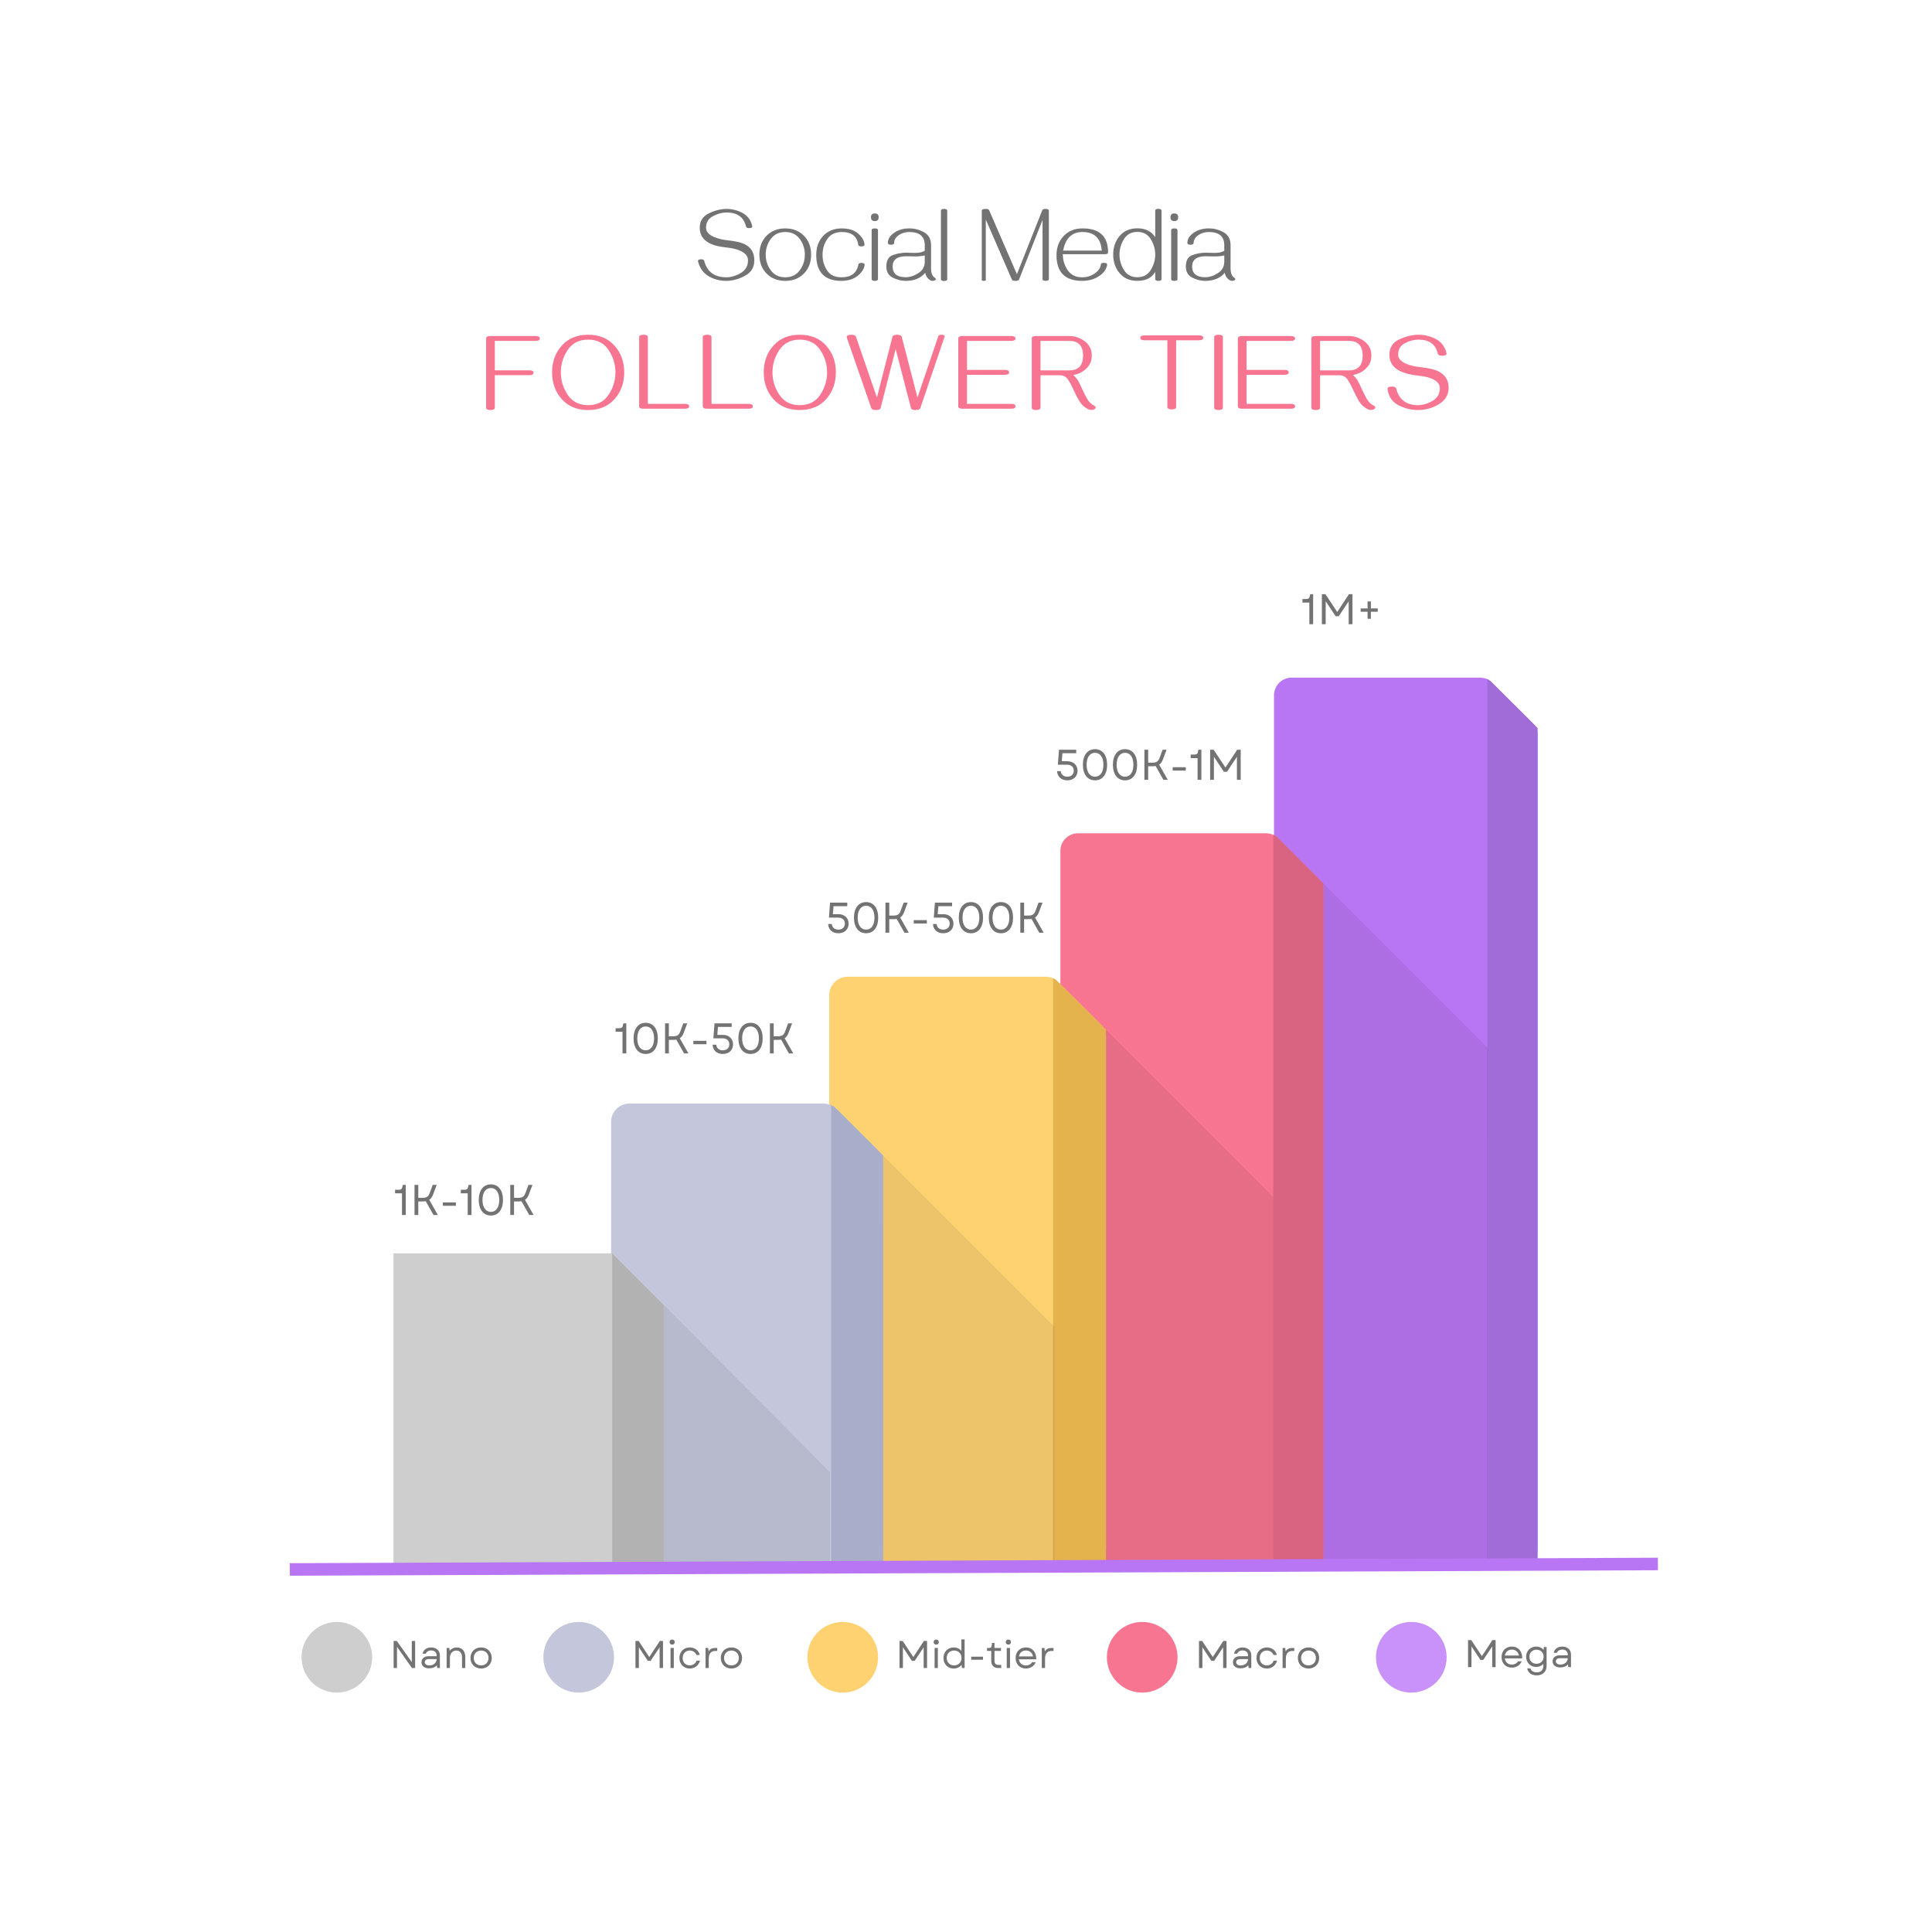 <svg xmlns="http://www.w3.org/2000/svg" xmlns:xlink="http://www.w3.org/1999/xlink" width="1080" zoomAndPan="magnify" viewBox="0 0 810 810" height="1080" preserveAspectRatio="xMidYMid meet" version="1.0"><defs><g/><clipPath id="d93e8febca"><path d="M 534 284.102 L 644.898 284.102 L 644.898 656.852 L 534 656.852 Z M 534 284.102 " clip-rule="nonzero"/></clipPath><clipPath id="4f2ebfab95"><path d="M 623 284.102 L 644.898 284.102 L 644.898 656.852 L 623 656.852 Z M 623 284.102 " clip-rule="nonzero"/></clipPath><clipPath id="9085e8aff3"><path d="M 444.57 349.184 L 555 349.184 L 555 656.684 L 444.57 656.684 Z M 444.57 349.184 " clip-rule="nonzero"/></clipPath><clipPath id="803248ae77"><path d="M 554 370 L 623.82 370 L 623.82 656.684 L 554 656.684 Z M 554 370 " clip-rule="nonzero"/></clipPath><clipPath id="73394e4ebd"><path d="M 533 349.184 L 555 349.184 L 555 656.684 L 533 656.684 Z M 533 349.184 " clip-rule="nonzero"/></clipPath><clipPath id="abf9449d07"><path d="M 347.383 409.484 L 464 409.484 L 464 656.984 L 347.383 656.984 Z M 347.383 409.484 " clip-rule="nonzero"/></clipPath><clipPath id="6d5c549861"><path d="M 463 431 L 534 431 L 534 656.984 L 463 656.984 Z M 463 431 " clip-rule="nonzero"/></clipPath><clipPath id="9c873ee53f"><path d="M 441 410 L 464 410 L 464 656.984 L 441 656.984 Z M 441 410 " clip-rule="nonzero"/></clipPath><clipPath id="2cdc5b0758"><path d="M 256.176 462.676 L 371 462.676 L 371 656.926 L 256.176 656.926 Z M 256.176 462.676 " clip-rule="nonzero"/></clipPath><clipPath id="ad85a86551"><path d="M 368 484 L 442.176 484 L 442.176 656.926 L 368 656.926 Z M 368 484 " clip-rule="nonzero"/></clipPath><clipPath id="14eca86afd"><path d="M 348 463 L 371 463 L 371 656.926 L 348 656.926 Z M 348 463 " clip-rule="nonzero"/></clipPath><clipPath id="98e8c7666b"><path d="M 164.965 525.383 L 279 525.383 L 279 656.633 L 164.965 656.633 Z M 164.965 525.383 " clip-rule="nonzero"/></clipPath><clipPath id="0322c8d951"><path d="M 278 547 L 347.965 547 L 347.965 656.633 L 278 656.633 Z M 278 547 " clip-rule="nonzero"/></clipPath><clipPath id="4c1f70ffda"><path d="M 256 525.383 L 279 525.383 L 279 656.633 L 256 656.633 Z M 256 525.383 " clip-rule="nonzero"/></clipPath><clipPath id="feffffa232"><path d="M 126.418 680.008 L 156.039 680.008 L 156.039 709.633 L 126.418 709.633 Z M 126.418 680.008 " clip-rule="nonzero"/></clipPath><clipPath id="9bfcfc1bd3"><path d="M 141.23 680.008 C 133.047 680.008 126.418 686.641 126.418 694.82 C 126.418 703 133.047 709.633 141.23 709.633 C 149.41 709.633 156.039 703 156.039 694.82 C 156.039 686.641 149.41 680.008 141.23 680.008 " clip-rule="nonzero"/></clipPath><clipPath id="be15d31f64"><path d="M 227.809 680.008 L 257.434 680.008 L 257.434 709.633 L 227.809 709.633 Z M 227.809 680.008 " clip-rule="nonzero"/></clipPath><clipPath id="39196f46eb"><path d="M 242.621 680.008 C 234.441 680.008 227.809 686.641 227.809 694.82 C 227.809 703 234.441 709.633 242.621 709.633 C 250.801 709.633 257.434 703 257.434 694.82 C 257.434 686.641 250.801 680.008 242.621 680.008 " clip-rule="nonzero"/></clipPath><clipPath id="1464020dc4"><path d="M 338.516 680.008 L 368.141 680.008 L 368.141 709.633 L 338.516 709.633 Z M 338.516 680.008 " clip-rule="nonzero"/></clipPath><clipPath id="46586793f0"><path d="M 353.328 680.008 C 345.148 680.008 338.516 686.641 338.516 694.82 C 338.516 703 345.148 709.633 353.328 709.633 C 361.508 709.633 368.141 703 368.141 694.82 C 368.141 686.641 361.508 680.008 353.328 680.008 " clip-rule="nonzero"/></clipPath><clipPath id="f0550bb025"><path d="M 464.07 680.008 L 493.695 680.008 L 493.695 709.633 L 464.07 709.633 Z M 464.07 680.008 " clip-rule="nonzero"/></clipPath><clipPath id="fae8734620"><path d="M 478.883 680.008 C 470.703 680.008 464.07 686.641 464.07 694.82 C 464.07 703 470.703 709.633 478.883 709.633 C 487.062 709.633 493.695 703 493.695 694.82 C 493.695 686.641 487.062 680.008 478.883 680.008 " clip-rule="nonzero"/></clipPath><clipPath id="fca68a3238"><path d="M 576.887 680.008 L 606.508 680.008 L 606.508 709.633 L 576.887 709.633 Z M 576.887 680.008 " clip-rule="nonzero"/></clipPath><clipPath id="ec8d0b4819"><path d="M 591.699 680.008 C 583.516 680.008 576.887 686.641 576.887 694.82 C 576.887 703 583.516 709.633 591.699 709.633 C 599.879 709.633 606.508 703 606.508 694.82 C 606.508 686.641 599.879 680.008 591.699 680.008 " clip-rule="nonzero"/></clipPath></defs><rect x="-81" width="972" fill="#ffffff" y="-81" height="972" fill-opacity="1"/><rect x="-81" width="972" fill="#ffffff" y="-81" height="972" fill-opacity="1"/><rect x="-81" width="972" fill="#ffffff" y="-81" height="972" fill-opacity="1"/><g clip-path="url(#d93e8febca)"><path fill="#b976f4" d="M 644.66 308.312 L 644.66 649.441 C 644.66 649.93 644.613 650.41 644.52 650.887 C 644.426 651.363 644.285 651.828 644.098 652.277 C 643.914 652.727 643.684 653.152 643.414 653.559 C 643.145 653.965 642.84 654.336 642.496 654.68 C 642.152 655.023 641.777 655.332 641.375 655.602 C 640.969 655.871 640.543 656.102 640.094 656.285 C 639.645 656.473 639.184 656.613 638.707 656.707 C 638.23 656.805 637.75 656.852 637.262 656.852 L 541.531 656.852 C 541.043 656.852 540.562 656.805 540.086 656.707 C 539.609 656.613 539.148 656.473 538.699 656.285 C 538.25 656.102 537.824 655.871 537.422 655.602 C 537.016 655.332 536.641 655.023 536.301 654.68 C 535.957 654.336 535.648 653.965 535.379 653.559 C 535.109 653.152 534.883 652.727 534.695 652.277 C 534.508 651.828 534.367 651.363 534.273 650.887 C 534.18 650.41 534.133 649.93 534.133 649.441 L 534.133 291.508 C 534.133 291.023 534.18 290.539 534.273 290.062 C 534.367 289.586 534.508 289.125 534.695 288.676 C 534.883 288.227 535.109 287.797 535.379 287.395 C 535.648 286.988 535.957 286.613 536.301 286.27 C 536.641 285.926 537.016 285.621 537.422 285.348 C 537.824 285.078 538.25 284.852 538.699 284.664 C 539.148 284.48 539.609 284.34 540.086 284.242 C 540.562 284.148 541.043 284.102 541.531 284.102 L 620.48 284.102 C 621.539 284.129 622.562 284.34 623.547 284.734 C 624.34 285.113 625.031 285.625 625.625 286.27 L 642.496 303.074 C 643.188 303.77 643.719 304.574 644.094 305.48 C 644.469 306.387 644.656 307.332 644.66 308.312 Z M 644.66 308.312 " fill-opacity="1" fill-rule="nonzero"/></g><g clip-path="url(#4f2ebfab95)"><path fill="#a16cd8" d="M 644.66 305.242 L 644.66 656.852 L 623.547 656.852 L 623.547 284.734 C 624.34 285.113 625.031 285.625 625.625 286.27 L 642.496 303.074 Z M 644.66 305.242 " fill-opacity="1" fill-rule="nonzero"/></g><g clip-path="url(#9085e8aff3)"><path fill="#f77591" d="M 554.914 373.52 L 554.914 649.125 C 554.914 653.18 551.578 656.52 547.527 656.52 L 451.957 656.52 C 447.902 656.52 444.57 653.18 444.57 649.125 L 444.57 356.742 C 444.57 352.688 447.902 349.348 451.957 349.348 L 530.773 349.348 C 531.852 349.348 532.844 349.621 533.836 349.98 C 534.645 350.34 535.367 350.883 535.996 351.512 L 552.75 368.289 C 554.102 369.641 554.914 371.535 554.914 373.52 Z M 554.914 373.52 " fill-opacity="1" fill-rule="nonzero"/></g><g clip-path="url(#803248ae77)"><path fill="#0c0c0c" d="M 554.914 370.453 L 623.82 439.445 L 623.73 656.52 L 554.914 656.52 Z M 554.914 370.453 " fill-opacity="0.067" fill-rule="nonzero"/></g><g clip-path="url(#73394e4ebd)"><path fill="#d86482" d="M 554.914 370.453 L 554.914 656.52 L 533.836 656.52 L 533.836 349.98 C 534.645 350.34 535.367 350.883 535.996 351.512 Z M 554.914 370.453 " fill-opacity="1" fill-rule="nonzero"/></g><g clip-path="url(#abf9449d07)"><path fill="#fed271" d="M 463.68 434.867 L 463.68 649.215 C 463.68 653.477 460.176 656.984 455.914 656.984 L 355.418 656.984 C 351.156 656.984 347.652 653.477 347.652 649.215 L 347.652 417.25 C 347.652 412.988 351.156 409.484 355.418 409.484 L 438.297 409.484 C 439.434 409.484 440.473 409.766 441.516 410.145 C 442.367 410.523 443.031 411.094 443.695 411.758 L 461.406 429.375 C 462.828 430.793 463.68 432.785 463.68 434.867 Z M 463.68 434.867 " fill-opacity="1" fill-rule="nonzero"/></g><g clip-path="url(#6d5c549861)"><path fill="#0c0c0c" d="M 463.586 431.648 L 533.863 501.93 L 533.863 656.984 L 463.68 656.984 Z M 463.586 431.648 " fill-opacity="0.067" fill-rule="nonzero"/></g><g clip-path="url(#9c873ee53f)"><path fill="#e5b34e" d="M 463.68 431.648 L 463.68 656.984 L 441.516 656.984 L 441.516 410.145 C 442.367 410.523 443.031 411.094 443.695 411.758 Z M 463.68 431.648 " fill-opacity="1" fill-rule="nonzero"/></g><g clip-path="url(#2cdc5b0758)"><path fill="#c4c6db" d="M 370.262 487.598 L 370.262 649.301 C 370.262 653.484 366.816 656.926 362.629 656.926 L 263.848 656.926 C 259.656 656.926 256.211 653.484 256.211 649.301 L 256.211 470.301 C 256.211 466.117 259.656 462.676 263.848 462.676 L 345.312 462.676 C 346.43 462.676 347.453 462.957 348.477 463.328 C 349.312 463.699 350.059 464.258 350.711 464.906 L 368.027 482.203 C 369.422 483.691 370.262 485.551 370.262 487.598 Z M 370.262 487.598 " fill-opacity="1" fill-rule="nonzero"/></g><g clip-path="url(#ad85a86551)"><path fill="#0c0c0c" d="M 370.262 484.434 L 442.137 556.312 L 442.137 656.926 L 368.863 656.926 Z M 370.262 484.434 " fill-opacity="0.067" fill-rule="nonzero"/></g><g clip-path="url(#14eca86afd)"><path fill="#a9adc9" d="M 370.262 484.434 L 370.262 656.926 L 348.477 656.926 L 348.477 463.328 C 349.312 463.699 350.059 464.258 350.711 464.906 Z M 370.262 484.434 " fill-opacity="1" fill-rule="nonzero"/></g><g clip-path="url(#98e8c7666b)"><path fill="#cecece" d="M 278.301 547.105 L 278.301 656.562 L 164.965 656.562 L 164.965 525.457 L 256.652 525.457 Z M 278.301 547.105 " fill-opacity="1" fill-rule="nonzero"/></g><g clip-path="url(#0322c8d951)"><path fill="#0c0c0c" d="M 278.301 547.105 L 347.965 617.242 L 347.965 656.562 L 278.301 656.562 Z M 278.301 547.105 " fill-opacity="0.067" fill-rule="nonzero"/></g><g clip-path="url(#4c1f70ffda)"><path fill="#b2b2b2" d="M 256.652 525.457 L 256.652 656.562 L 278.301 656.562 L 278.301 547.105 Z M 256.652 525.457 " fill-opacity="1" fill-rule="nonzero"/></g><path stroke-linecap="butt" transform="matrix(0.75, -0.003, 0.003, 0.75, 121.484, 655.374)" fill="none" stroke-linejoin="miter" d="M 0.002 3.502 L 764.789 3.502 " stroke="#b976f4" stroke-width="7" stroke-opacity="1" stroke-miterlimit="4"/><g fill="#737373" fill-opacity="1"><g transform="translate(291.542, 117.242)"><g><path d="M 12.969 0.516 C 10.289 0.516 7.844 -0.117 5.625 -1.391 C 3.406 -2.672 1.91 -4.711 1.141 -7.516 C 1.098 -7.691 1.078 -7.789 1.078 -7.812 C 1.078 -8.289 1.504 -8.531 2.359 -8.531 C 3.148 -8.531 3.594 -8.32 3.688 -7.906 C 4.895 -3.289 7.988 -0.984 12.969 -0.984 C 14.988 -0.984 17.008 -1.582 19.031 -2.781 C 21.051 -3.977 22.062 -5.742 22.062 -8.078 C 22.062 -9.734 21.055 -11.039 19.047 -12 C 17.547 -12.719 15.707 -13.191 13.531 -13.422 C 12.238 -13.547 10.91 -13.75 9.547 -14.031 C 8.18 -14.312 6.914 -14.758 5.75 -15.375 C 3.133 -16.758 1.828 -18.883 1.828 -21.75 C 1.828 -24.57 3.113 -26.594 5.688 -27.812 C 8.27 -29.039 10.734 -29.656 13.078 -29.656 C 15.41 -29.656 17.625 -29.098 19.719 -27.984 C 21.82 -26.867 23.18 -25.078 23.797 -22.609 C 23.836 -22.398 23.859 -22.301 23.859 -22.312 C 23.859 -21.844 23.422 -21.609 22.547 -21.609 C 21.785 -21.609 21.348 -21.82 21.234 -22.25 C 20.305 -26.188 17.586 -28.156 13.078 -28.156 C 11.191 -28.156 9.285 -27.641 7.359 -26.609 C 5.43 -25.586 4.469 -23.969 4.469 -21.75 C 4.469 -20.145 5.578 -18.863 7.797 -17.906 C 9.453 -17.176 11.426 -16.695 13.719 -16.469 C 15.039 -16.332 16.414 -16.113 17.844 -15.812 C 19.281 -15.508 20.555 -14.992 21.672 -14.266 C 23.691 -12.93 24.703 -10.867 24.703 -8.078 C 24.703 -5.141 23.375 -2.973 20.719 -1.578 C 18.07 -0.18 15.488 0.516 12.969 0.516 Z M 12.969 0.516 "/></g></g></g><g fill="#737373" fill-opacity="1"><g transform="translate(317.305, 117.242)"><g><path d="M 11.922 -21.484 C 15.098 -21.484 17.695 -20.461 19.719 -18.422 C 21.75 -16.391 22.766 -13.742 22.766 -10.484 C 22.766 -7.211 21.75 -4.562 19.719 -2.531 C 17.695 -0.5 15.098 0.516 11.922 0.516 C 8.742 0.516 6.141 -0.5 4.109 -2.531 C 2.086 -4.562 1.078 -7.211 1.078 -10.484 C 1.078 -13.742 2.086 -16.391 4.109 -18.422 C 6.141 -20.461 8.742 -21.484 11.922 -21.484 Z M 11.922 -19.969 C 9.328 -19.969 7.312 -19.008 5.875 -17.094 C 4.438 -15.176 3.719 -12.973 3.719 -10.484 C 3.719 -8.004 4.438 -5.801 5.875 -3.875 C 7.312 -1.945 9.328 -0.984 11.922 -0.984 C 14.523 -0.984 16.539 -1.945 17.969 -3.875 C 19.406 -5.801 20.125 -8.004 20.125 -10.484 C 20.125 -12.973 19.406 -15.176 17.969 -17.094 C 16.539 -19.008 14.523 -19.969 11.922 -19.969 Z M 11.922 -19.969 "/></g></g></g><g fill="#737373" fill-opacity="1"><g transform="translate(341.136, 117.242)"><g><path d="M 21.344 -6.266 C 21.344 -5.191 20.785 -4.023 19.672 -2.766 C 17.734 -0.578 15.055 0.516 11.641 0.516 C 4.598 0.516 1.078 -3.113 1.078 -10.375 C 1.078 -13.613 2.051 -16.273 4 -18.359 C 5.945 -20.441 8.555 -21.484 11.828 -21.484 C 15.648 -21.484 18.441 -20.191 20.203 -17.609 C 20.941 -16.566 21.312 -15.586 21.312 -14.672 C 21.312 -14.18 20.875 -13.938 20 -13.938 C 19.176 -13.938 18.738 -14.164 18.688 -14.625 C 18.188 -18.188 15.898 -19.969 11.828 -19.969 C 9.109 -19.969 7.078 -19 5.734 -17.062 C 4.391 -15.125 3.719 -12.91 3.719 -10.422 C 3.719 -7.941 4.359 -5.75 5.641 -3.844 C 6.93 -1.938 8.93 -0.984 11.641 -0.984 C 15.723 -0.984 18.086 -2.766 18.734 -6.328 C 18.797 -6.785 19.227 -7.016 20.031 -7.016 C 20.906 -7.016 21.344 -6.766 21.344 -6.266 Z M 21.344 -6.266 "/></g></g></g><g fill="#737373" fill-opacity="1"><g transform="translate(363.55, 117.242)"><g><path d="M 3.219 -24.547 C 2.145 -24.547 1.609 -25.082 1.609 -26.156 C 1.609 -27.227 2.145 -27.766 3.219 -27.766 C 4.289 -27.766 4.828 -27.227 4.828 -26.156 C 4.828 -25.082 4.289 -24.547 3.219 -24.547 Z M 3.219 0.516 C 2.332 0.516 1.891 0.266 1.891 -0.234 L 1.891 -20.719 C 1.891 -21.227 2.332 -21.484 3.219 -21.484 C 4.102 -21.484 4.547 -21.227 4.547 -20.719 L 4.547 -0.234 C 4.547 0.266 4.102 0.516 3.219 0.516 Z M 3.219 0.516 "/></g></g></g><g fill="#737373" fill-opacity="1"><g transform="translate(369.99, 117.242)"><g><path d="M 21.031 0.516 C 20.664 0.516 20.348 0.438 20.078 0.281 C 18.891 -0.414 18.176 -1.469 17.938 -2.875 C 16.02 -0.613 13.285 0.516 9.734 0.516 C 7.91 0.516 6.098 0.062 4.297 -0.844 C 2.504 -1.758 1.609 -3.316 1.609 -5.516 C 1.609 -8.055 2.535 -9.656 4.391 -10.312 C 6.242 -10.977 8.16 -11.312 10.141 -11.312 C 10.641 -11.312 11.176 -11.289 11.75 -11.25 C 12.332 -11.219 12.922 -11.203 13.516 -11.203 C 15.391 -11.203 16.789 -11.504 17.719 -12.109 L 17.719 -14.438 C 17.719 -18.102 15.578 -19.945 11.297 -19.969 C 9.641 -19.969 8.191 -19.555 6.953 -18.734 C 5.578 -17.785 4.883 -16.676 4.875 -15.406 C 4.875 -14.895 4.43 -14.641 3.547 -14.641 C 2.68 -14.641 2.25 -14.895 2.25 -15.406 C 2.27 -17.062 3.164 -18.488 4.938 -19.688 C 6.656 -20.883 8.773 -21.484 11.297 -21.484 C 13.473 -21.484 15.523 -20.938 17.453 -19.844 C 19.391 -18.758 20.359 -16.957 20.359 -14.438 L 20.359 -4.766 C 20.359 -2.734 20.906 -1.395 22 -0.75 C 22.238 -0.602 22.359 -0.43 22.359 -0.234 C 22.359 -0.035 22.223 0.141 21.953 0.297 C 21.66 0.441 21.352 0.516 21.031 0.516 Z M 9.734 -1.016 C 11.492 -1.016 13.266 -1.586 15.047 -2.734 C 16.828 -3.891 17.719 -5.488 17.719 -7.531 L 17.719 -10.141 C 16.488 -9.867 15.156 -9.734 13.719 -9.734 C 13.102 -9.734 12.477 -9.742 11.844 -9.766 C 11.219 -9.797 10.594 -9.812 9.969 -9.812 C 6.156 -9.812 4.25 -8.379 4.25 -5.516 C 4.25 -2.516 6.078 -1.016 9.734 -1.016 Z M 9.734 -1.016 "/></g></g></g><g fill="#737373" fill-opacity="1"><g transform="translate(392.876, 117.242)"><g><path d="M 2.922 0.562 C 2.047 0.562 1.609 0.301 1.609 -0.219 L 1.609 -28.906 C 1.609 -29.406 2.047 -29.656 2.922 -29.656 C 3.805 -29.656 4.25 -29.406 4.25 -28.906 L 4.25 -0.219 C 4.25 0.301 3.805 0.562 2.922 0.562 Z M 2.922 0.562 "/></g></g></g><g fill="#737373" fill-opacity="1"><g transform="translate(398.737, 117.242)"><g/></g></g><g fill="#737373" fill-opacity="1"><g transform="translate(409.472, 117.242)"><g><path d="M 16.281 0.516 C 15.438 0.516 14.926 0.32 14.75 -0.062 L 3.828 -25.188 L 3.828 0.125 C 3.828 0.375 3.547 0.5 2.984 0.5 C 2.422 0.5 2.141 0.375 2.141 0.125 L 2.141 -28.906 C 2.141 -29.406 2.711 -29.656 3.859 -29.656 C 4.617 -29.656 5.078 -29.469 5.234 -29.094 L 16.875 -2.281 L 27.516 -29.125 C 27.648 -29.477 28.117 -29.656 28.922 -29.656 C 29.816 -29.656 30.266 -29.406 30.266 -28.906 L 30.266 -0.219 C 30.266 0.258 29.828 0.5 28.953 0.5 C 28.066 0.5 27.625 0.258 27.625 -0.219 L 27.625 -25.047 L 17.766 -0.047 C 17.617 0.328 17.125 0.516 16.281 0.516 Z M 16.281 0.516 "/></g></g></g><g fill="#737373" fill-opacity="1"><g transform="translate(441.869, 117.242)"><g><path d="M 11.828 0.516 C 4.66 0.516 1.078 -3.082 1.078 -10.281 C 1.078 -13.508 2.078 -16.18 4.078 -18.297 C 6.086 -20.422 8.723 -21.484 11.984 -21.484 C 19.129 -21.484 22.703 -18.129 22.703 -11.422 C 22.703 -10.922 22.266 -10.672 21.391 -10.672 L 3.719 -10.672 C 3.719 -8.223 4.395 -5.992 5.75 -3.984 C 7.102 -1.984 9.129 -0.984 11.828 -0.984 C 13.766 -0.984 15.504 -1.508 17.047 -2.562 C 18.629 -3.633 19.5 -4.891 19.656 -6.328 C 19.707 -6.805 20.145 -7.047 20.969 -7.047 C 21.852 -7.047 22.297 -6.801 22.297 -6.312 C 22.297 -5.852 22.129 -5.281 21.797 -4.594 C 21.266 -3.469 20.363 -2.469 19.094 -1.594 C 17.039 -0.188 14.617 0.516 11.828 0.516 Z M 20.062 -12.172 C 19.656 -17.367 16.961 -19.969 11.984 -19.969 C 7.535 -19.969 4.828 -17.367 3.859 -12.172 Z M 20.062 -12.172 "/></g></g></g><g fill="#737373" fill-opacity="1"><g transform="translate(465.635, 117.242)"><g><path d="M 20.016 0.516 C 19.141 0.516 18.703 0.266 18.703 -0.234 L 18.703 -3.25 C 17.254 -0.75 14.754 0.5 11.203 0.5 C 8.066 0.5 5.594 -0.562 3.781 -2.688 C 1.977 -4.82 1.078 -7.426 1.078 -10.5 C 1.078 -13.594 1.977 -16.203 3.781 -18.328 C 5.594 -20.453 8.066 -21.516 11.203 -21.516 C 14.617 -21.516 17.117 -20.27 18.703 -17.781 L 18.703 -28.922 C 18.703 -29.43 19.141 -29.688 20.016 -29.688 C 20.898 -29.688 21.344 -29.43 21.344 -28.922 L 21.344 -0.234 C 21.344 0.266 20.898 0.516 20.016 0.516 Z M 11.203 -1.016 C 13.711 -1.016 15.586 -2.031 16.828 -4.062 C 18.078 -6.094 18.703 -8.238 18.703 -10.5 C 18.703 -12.781 18.078 -14.938 16.828 -16.969 C 15.586 -19 13.711 -20.016 11.203 -20.016 C 8.703 -20.016 6.828 -19 5.578 -16.969 C 4.336 -14.938 3.719 -12.781 3.719 -10.5 C 3.719 -8.238 4.336 -6.094 5.578 -4.062 C 6.828 -2.031 8.703 -1.016 11.203 -1.016 Z M 11.203 -1.016 "/></g></g></g><g fill="#737373" fill-opacity="1"><g transform="translate(489.122, 117.242)"><g><path d="M 3.219 -24.547 C 2.145 -24.547 1.609 -25.082 1.609 -26.156 C 1.609 -27.227 2.145 -27.766 3.219 -27.766 C 4.289 -27.766 4.828 -27.227 4.828 -26.156 C 4.828 -25.082 4.289 -24.547 3.219 -24.547 Z M 3.219 0.516 C 2.332 0.516 1.891 0.266 1.891 -0.234 L 1.891 -20.719 C 1.891 -21.227 2.332 -21.484 3.219 -21.484 C 4.102 -21.484 4.547 -21.227 4.547 -20.719 L 4.547 -0.234 C 4.547 0.266 4.102 0.516 3.219 0.516 Z M 3.219 0.516 "/></g></g></g><g fill="#737373" fill-opacity="1"><g transform="translate(495.563, 117.242)"><g><path d="M 21.031 0.516 C 20.664 0.516 20.348 0.438 20.078 0.281 C 18.891 -0.414 18.176 -1.469 17.938 -2.875 C 16.02 -0.613 13.285 0.516 9.734 0.516 C 7.91 0.516 6.098 0.062 4.297 -0.844 C 2.504 -1.758 1.609 -3.316 1.609 -5.516 C 1.609 -8.055 2.535 -9.656 4.391 -10.312 C 6.242 -10.977 8.16 -11.312 10.141 -11.312 C 10.641 -11.312 11.176 -11.289 11.75 -11.25 C 12.332 -11.219 12.922 -11.203 13.516 -11.203 C 15.391 -11.203 16.789 -11.504 17.719 -12.109 L 17.719 -14.438 C 17.719 -18.102 15.578 -19.945 11.297 -19.969 C 9.641 -19.969 8.191 -19.555 6.953 -18.734 C 5.578 -17.785 4.883 -16.676 4.875 -15.406 C 4.875 -14.895 4.43 -14.641 3.547 -14.641 C 2.68 -14.641 2.25 -14.895 2.25 -15.406 C 2.27 -17.062 3.164 -18.488 4.938 -19.688 C 6.656 -20.883 8.773 -21.484 11.297 -21.484 C 13.473 -21.484 15.523 -20.938 17.453 -19.844 C 19.391 -18.758 20.359 -16.957 20.359 -14.438 L 20.359 -4.766 C 20.359 -2.734 20.906 -1.395 22 -0.75 C 22.238 -0.602 22.359 -0.43 22.359 -0.234 C 22.359 -0.035 22.223 0.141 21.953 0.297 C 21.66 0.441 21.352 0.516 21.031 0.516 Z M 9.734 -1.016 C 11.492 -1.016 13.266 -1.586 15.047 -2.734 C 16.828 -3.891 17.719 -5.488 17.719 -7.531 L 17.719 -10.141 C 16.488 -9.867 15.156 -9.734 13.719 -9.734 C 13.102 -9.734 12.477 -9.742 11.844 -9.766 C 11.219 -9.797 10.594 -9.812 9.969 -9.812 C 6.156 -9.812 4.25 -8.379 4.25 -5.516 C 4.25 -2.516 6.078 -1.016 9.734 -1.016 Z M 9.734 -1.016 "/></g></g></g><g fill="#f77591" fill-opacity="1"><g transform="translate(201.547, 171.361)"><g><path d="M 5.906 -0.469 C 5.906 0.207 5.289 0.547 4.062 0.547 C 2.852 0.547 2.25 0.207 2.25 -0.469 L 2.25 -29.469 C 2.25 -30.145 2.852 -30.484 4.062 -30.484 L 22.953 -30.484 C 24.172 -30.484 24.781 -30.145 24.781 -29.469 C 24.781 -28.781 24.172 -28.438 22.953 -28.438 L 5.906 -28.438 L 5.906 -16.109 L 20.281 -16.109 C 21.508 -16.109 22.125 -15.77 22.125 -15.094 C 22.125 -14.406 21.508 -14.062 20.281 -14.062 L 5.906 -14.062 Z M 5.906 -0.469 "/></g></g></g><g fill="#f77591" fill-opacity="1"><g transform="translate(230.341, 171.361)"><g><path d="M 16.234 -31.016 C 20.891 -31.016 24.57 -29.492 27.281 -26.453 C 30 -23.422 31.359 -19.688 31.359 -15.25 C 31.359 -10.801 30 -7.055 27.281 -4.016 C 24.57 -0.973 20.891 0.547 16.234 0.547 C 11.578 0.547 7.895 -0.973 5.188 -4.016 C 2.477 -7.055 1.125 -10.801 1.125 -15.25 C 1.125 -19.688 2.477 -23.422 5.188 -26.453 C 7.895 -29.492 11.578 -31.016 16.234 -31.016 Z M 16.234 -28.969 C 12.461 -28.969 9.609 -27.523 7.672 -24.641 C 5.742 -21.766 4.781 -18.633 4.781 -15.25 C 4.781 -11.863 5.742 -8.723 7.672 -5.828 C 9.609 -2.941 12.461 -1.5 16.234 -1.5 C 20.016 -1.5 22.867 -2.941 24.797 -5.828 C 26.723 -8.723 27.688 -11.863 27.688 -15.25 C 27.688 -18.633 26.723 -21.766 24.797 -24.641 C 22.867 -27.523 20.016 -28.969 16.234 -28.969 Z M 16.234 -28.969 "/></g></g></g><g fill="#f77591" fill-opacity="1"><g transform="translate(265.715, 171.361)"><g><path d="M 2.25 -30.016 C 2.25 -30.68 2.863 -31.016 4.094 -31.016 C 5.301 -31.016 5.906 -30.68 5.906 -30.016 L 5.906 -2.047 L 21.391 -2.047 C 22.609 -2.047 23.219 -1.703 23.219 -1.016 C 23.219 -0.336 22.609 0 21.391 0 L 4.094 0 C 2.863 0 2.25 -0.336 2.25 -1.016 Z M 2.25 -30.016 "/></g></g></g><g fill="#f77591" fill-opacity="1"><g transform="translate(292.397, 171.361)"><g><path d="M 2.25 -30.016 C 2.25 -30.68 2.863 -31.016 4.094 -31.016 C 5.301 -31.016 5.906 -30.68 5.906 -30.016 L 5.906 -2.047 L 21.391 -2.047 C 22.609 -2.047 23.219 -1.703 23.219 -1.016 C 23.219 -0.336 22.609 0 21.391 0 L 4.094 0 C 2.863 0 2.25 -0.336 2.25 -1.016 Z M 2.25 -30.016 "/></g></g></g><g fill="#f77591" fill-opacity="1"><g transform="translate(319.08, 171.361)"><g><path d="M 16.234 -31.016 C 20.891 -31.016 24.57 -29.492 27.281 -26.453 C 30 -23.422 31.359 -19.688 31.359 -15.25 C 31.359 -10.801 30 -7.055 27.281 -4.016 C 24.57 -0.973 20.891 0.547 16.234 0.547 C 11.578 0.547 7.895 -0.973 5.188 -4.016 C 2.477 -7.055 1.125 -10.801 1.125 -15.25 C 1.125 -19.688 2.477 -23.422 5.188 -26.453 C 7.895 -29.492 11.578 -31.016 16.234 -31.016 Z M 16.234 -28.969 C 12.461 -28.969 9.609 -27.523 7.672 -24.641 C 5.742 -21.766 4.781 -18.633 4.781 -15.25 C 4.781 -11.863 5.742 -8.723 7.672 -5.828 C 9.609 -2.941 12.461 -1.5 16.234 -1.5 C 20.016 -1.5 22.867 -2.941 24.797 -5.828 C 26.723 -8.723 27.688 -11.863 27.688 -15.25 C 27.688 -18.633 26.723 -21.766 24.797 -24.641 C 22.867 -27.523 20.016 -28.969 16.234 -28.969 Z M 16.234 -28.969 "/></g></g></g><g fill="#f77591" fill-opacity="1"><g transform="translate(354.454, 171.361)"><g><path d="M 31.406 -0.297 C 31.219 0.266 30.52 0.547 29.312 0.547 C 28.227 0.547 27.613 0.266 27.469 -0.297 L 21.062 -25.016 L 14.75 -0.312 C 14.625 0.258 13.961 0.547 12.766 0.547 C 11.648 0.547 11.008 0.281 10.844 -0.25 L 0.625 -29.672 C 0.582 -29.805 0.562 -29.926 0.562 -30.031 C 0.562 -30.688 1.207 -31.016 2.5 -31.016 C 3.57 -31.016 4.207 -30.734 4.406 -30.172 L 13.203 -4.688 L 19.719 -30.203 C 19.852 -30.742 20.516 -31.016 21.703 -31.016 C 22.816 -31.016 23.453 -30.723 23.609 -30.141 L 30.203 -4.688 L 38.969 -30.484 C 39.102 -30.836 39.535 -31.016 40.266 -31.016 C 41.148 -31.016 41.594 -30.82 41.594 -30.438 C 41.594 -30.332 41.57 -30.219 41.531 -30.094 Z M 31.406 -0.297 "/></g></g></g><g fill="#f77591" fill-opacity="1"><g transform="translate(399.508, 171.361)"><g><path d="M 2.25 -29.469 C 2.25 -30.145 2.852 -30.484 4.062 -30.484 L 24.422 -30.484 C 25.629 -30.484 26.234 -30.145 26.234 -29.469 C 26.234 -28.781 25.629 -28.438 24.422 -28.438 L 5.906 -28.438 L 5.906 -16.281 L 21.75 -16.281 C 22.969 -16.281 23.578 -15.938 23.578 -15.25 C 23.578 -14.562 22.969 -14.219 21.75 -14.219 L 5.906 -14.219 L 5.906 -2.047 L 24.422 -2.047 C 25.629 -2.047 26.234 -1.703 26.234 -1.016 C 26.234 -0.336 25.629 0 24.422 0 L 4.062 0 C 2.852 0 2.25 -0.336 2.25 -1.016 Z M 2.25 -29.469 "/></g></g></g><g fill="#f77591" fill-opacity="1"><g transform="translate(430.322, 171.361)"><g><path d="M 4.062 0.547 C 2.852 0.547 2.25 0.195 2.25 -0.5 L 2.25 -29.453 C 2.25 -30.141 2.852 -30.484 4.062 -30.484 L 17.969 -30.484 C 20.332 -30.484 22.5 -29.742 24.469 -28.266 C 26.438 -26.797 27.422 -24.797 27.422 -22.266 C 27.422 -20.078 26.633 -18.25 25.062 -16.781 C 23.488 -15.32 21.676 -14.445 19.625 -14.156 C 20.531 -13.406 21.27 -12.5 21.844 -11.438 C 22.414 -10.375 22.957 -9.258 23.469 -8.094 C 24.082 -6.727 24.754 -5.406 25.484 -4.125 C 26.223 -2.844 27.207 -1.891 28.438 -1.266 C 28.844 -1.047 29.047 -0.789 29.047 -0.5 C 29.047 -0.238 28.891 -0.008 28.578 0.188 C 28.211 0.406 27.758 0.516 27.219 0.516 C 26.727 0.516 26.328 0.43 26.016 0.266 C 24.348 -0.566 23.086 -1.707 22.234 -3.156 C 21.379 -4.602 20.609 -6.086 19.922 -7.609 C 19.203 -9.234 18.422 -10.707 17.578 -12.031 C 16.742 -13.363 15.539 -14.031 13.969 -14.031 L 5.906 -14.031 L 5.906 -0.5 C 5.906 0.195 5.289 0.547 4.062 0.547 Z M 17.969 -16.078 C 21.832 -16.078 23.766 -18.141 23.766 -22.266 C 23.766 -26.379 21.832 -28.438 17.969 -28.438 L 5.906 -28.438 L 5.906 -16.078 Z M 17.969 -16.078 "/></g></g></g><g fill="#f77591" fill-opacity="1"><g transform="translate(463.383, 171.361)"><g/></g></g><g fill="#f77591" fill-opacity="1"><g transform="translate(477.511, 171.361)"><g><path d="M 15.594 -0.734 C 15.594 -0.066 14.984 0.266 13.766 0.266 C 12.535 0.266 11.922 -0.066 11.922 -0.734 L 11.922 -28.703 L 2.375 -28.703 C 1.164 -28.703 0.562 -29.047 0.562 -29.734 C 0.562 -30.41 1.164 -30.75 2.375 -30.75 L 25.141 -30.75 C 26.348 -30.75 26.953 -30.41 26.953 -29.734 C 26.953 -29.047 26.348 -28.703 25.141 -28.703 L 15.594 -28.703 Z M 15.594 -0.734 "/></g></g></g><g fill="#f77591" fill-opacity="1"><g transform="translate(507.922, 171.361)"><g><path d="M 4.781 -0.469 C 4.781 0.207 4.176 0.547 2.969 0.547 C 1.738 0.547 1.125 0.207 1.125 -0.469 L 1.125 -30.016 C 1.125 -30.68 1.738 -31.016 2.969 -31.016 C 4.176 -31.016 4.781 -30.68 4.781 -30.016 Z M 4.781 -0.469 "/></g></g></g><g fill="#f77591" fill-opacity="1"><g transform="translate(516.727, 171.361)"><g><path d="M 2.25 -29.469 C 2.25 -30.145 2.852 -30.484 4.062 -30.484 L 24.422 -30.484 C 25.629 -30.484 26.234 -30.145 26.234 -29.469 C 26.234 -28.781 25.629 -28.438 24.422 -28.438 L 5.906 -28.438 L 5.906 -16.281 L 21.75 -16.281 C 22.969 -16.281 23.578 -15.938 23.578 -15.25 C 23.578 -14.562 22.969 -14.219 21.75 -14.219 L 5.906 -14.219 L 5.906 -2.047 L 24.422 -2.047 C 25.629 -2.047 26.234 -1.703 26.234 -1.016 C 26.234 -0.336 25.629 0 24.422 0 L 4.062 0 C 2.852 0 2.25 -0.336 2.25 -1.016 Z M 2.25 -29.469 "/></g></g></g><g fill="#f77591" fill-opacity="1"><g transform="translate(547.542, 171.361)"><g><path d="M 4.062 0.547 C 2.852 0.547 2.25 0.195 2.25 -0.5 L 2.25 -29.453 C 2.25 -30.141 2.852 -30.484 4.062 -30.484 L 17.969 -30.484 C 20.332 -30.484 22.5 -29.742 24.469 -28.266 C 26.438 -26.797 27.422 -24.797 27.422 -22.266 C 27.422 -20.078 26.633 -18.25 25.062 -16.781 C 23.488 -15.32 21.676 -14.445 19.625 -14.156 C 20.531 -13.406 21.27 -12.5 21.844 -11.438 C 22.414 -10.375 22.957 -9.258 23.469 -8.094 C 24.082 -6.727 24.754 -5.406 25.484 -4.125 C 26.223 -2.844 27.207 -1.891 28.438 -1.266 C 28.844 -1.047 29.047 -0.789 29.047 -0.5 C 29.047 -0.238 28.891 -0.008 28.578 0.188 C 28.211 0.406 27.758 0.516 27.219 0.516 C 26.727 0.516 26.328 0.43 26.016 0.266 C 24.348 -0.566 23.086 -1.707 22.234 -3.156 C 21.379 -4.602 20.609 -6.086 19.922 -7.609 C 19.203 -9.234 18.422 -10.707 17.578 -12.031 C 16.742 -13.363 15.539 -14.031 13.969 -14.031 L 5.906 -14.031 L 5.906 -0.5 C 5.906 0.195 5.289 0.547 4.062 0.547 Z M 17.969 -16.078 C 21.832 -16.078 23.766 -18.141 23.766 -22.266 C 23.766 -26.379 21.832 -28.438 17.969 -28.438 L 5.906 -28.438 L 5.906 -16.078 Z M 17.969 -16.078 "/></g></g></g><g fill="#f77591" fill-opacity="1"><g transform="translate(580.602, 171.361)"><g><path d="M 26.734 -8.766 C 26.734 -5.867 25.395 -3.594 22.719 -1.938 C 20.039 -0.281 17.094 0.547 13.875 0.547 C 11.164 0.547 8.508 -0.094 5.906 -1.375 C 3.312 -2.656 1.75 -4.766 1.219 -7.703 C 1.156 -8.035 1.125 -8.238 1.125 -8.312 C 1.125 -8.969 1.754 -9.297 3.016 -9.297 C 4.023 -9.297 4.609 -9.004 4.766 -8.422 C 5.973 -3.766 9.062 -1.457 14.031 -1.5 C 16.039 -1.531 18.047 -2.141 20.047 -3.328 C 22.055 -4.523 23.062 -6.27 23.062 -8.562 C 23.062 -10.207 22.066 -11.492 20.078 -12.422 C 18.609 -13.109 16.758 -13.57 14.531 -13.812 C 13.188 -13.945 11.77 -14.164 10.281 -14.469 C 8.789 -14.781 7.422 -15.258 6.172 -15.906 C 3.328 -17.375 1.906 -19.625 1.906 -22.656 C 1.906 -25.688 3.312 -27.836 6.125 -29.109 C 8.945 -30.379 11.609 -31.016 14.109 -31.016 C 16.609 -31.016 18.988 -30.438 21.25 -29.281 C 23.52 -28.133 25.016 -26.281 25.734 -23.719 C 25.828 -23.406 25.875 -23.211 25.875 -23.141 C 25.875 -22.523 25.238 -22.219 23.969 -22.219 C 22.945 -22.219 22.363 -22.516 22.219 -23.109 C 21.312 -27.016 18.613 -28.969 14.125 -28.969 C 12.238 -28.969 10.344 -28.477 8.438 -27.5 C 6.531 -26.52 5.578 -24.914 5.578 -22.688 C 5.578 -21.113 6.676 -19.844 8.875 -18.875 C 9.895 -18.438 10.961 -18.102 12.078 -17.875 C 13.203 -17.656 14.141 -17.508 14.891 -17.438 C 16.367 -17.281 17.875 -17.035 19.406 -16.703 C 20.938 -16.379 22.285 -15.844 23.453 -15.094 C 25.641 -13.656 26.734 -11.547 26.734 -8.766 Z M 26.734 -8.766 "/></g></g></g><g clip-path="url(#feffffa232)"><g clip-path="url(#9bfcfc1bd3)"><path fill="#cecece" d="M 126.418 680.008 L 156.039 680.008 L 156.039 709.633 L 126.418 709.633 Z M 126.418 680.008 " fill-opacity="1" fill-rule="nonzero"/></g></g><g fill="#737373" fill-opacity="1"><g transform="translate(163.372, 699.327)"><g><path d="M 1.656 0 L 3.066 0 L 3.066 -8.891 L 9.344 0 L 10.672 0 L 10.672 -11.355 L 9.277 -11.355 L 9.277 -2.465 L 3 -11.355 L 1.656 -11.355 Z M 1.656 0 "/></g></g></g><g fill="#737373" fill-opacity="1"><g transform="translate(175.698, 699.327)"><g><path d="M 4.266 0.129 C 5.629 0.129 6.699 -0.309 7.461 -1.168 L 7.609 0 L 8.727 0 L 8.727 -5.352 C 8.727 -7.301 7.25 -8.629 5.043 -8.629 C 3.211 -8.629 1.832 -7.641 1.461 -6.02 L 2.84 -6.02 C 3.113 -6.844 3.973 -7.363 5.062 -7.363 C 6.488 -7.363 7.363 -6.57 7.363 -5.254 L 7.363 -4.949 L 3.926 -4.949 C 2.172 -4.949 1.023 -3.957 1.023 -2.434 C 1.023 -0.844 2.238 0.129 4.266 0.129 Z M 2.383 -2.449 C 2.383 -3.242 3.035 -3.746 3.973 -3.746 L 7.379 -3.746 C 7.332 -2.191 6.066 -1.086 4.316 -1.086 C 3.129 -1.086 2.383 -1.621 2.383 -2.449 Z M 2.383 -2.449 "/></g></g></g><g fill="#737373" fill-opacity="1"><g transform="translate(185.754, 699.327)"><g><path d="M 1.508 0 L 2.871 0 L 2.871 -4.25 C 2.871 -6.098 3.992 -7.332 5.562 -7.332 C 7.039 -7.332 7.949 -6.262 7.949 -4.559 L 7.949 0 L 9.312 0 L 9.312 -4.688 C 9.312 -7.09 7.98 -8.629 5.742 -8.629 C 4.605 -8.629 3.504 -8.191 2.773 -7.188 L 2.629 -8.418 L 1.508 -8.418 Z M 1.508 0 "/></g></g></g><g fill="#737373" fill-opacity="1"><g transform="translate(196.41, 699.327)"><g><path d="M 5.305 0.211 C 7.914 0.211 9.766 -1.637 9.766 -4.219 C 9.766 -6.797 7.914 -8.629 5.305 -8.629 C 2.691 -8.629 0.844 -6.797 0.844 -4.219 C 0.844 -1.637 2.691 0.211 5.305 0.211 Z M 2.207 -4.219 C 2.207 -6.051 3.488 -7.332 5.305 -7.332 C 7.121 -7.332 8.402 -6.051 8.402 -4.219 C 8.402 -2.367 7.121 -1.102 5.305 -1.102 C 3.488 -1.102 2.207 -2.367 2.207 -4.219 Z M 2.207 -4.219 "/></g></g></g><g fill="#737373" fill-opacity="1"><g transform="translate(164.966, 509.385)"><g><path d="M 3.562 0 L 5.148 0 L 5.148 -12.602 L 3.906 -12.602 L 3.707 -11.684 C 3.512 -10.816 3.148 -10.566 2.051 -10.566 L 0.664 -10.566 L 0.664 -9.09 L 3.562 -9.09 Z M 3.562 0 "/></g></g></g><g fill="#737373" fill-opacity="1"><g transform="translate(171.95, 509.385)"><g><path d="M 1.836 0 L 3.422 0 L 3.422 -5.672 L 5.219 -5.672 C 5.707 -5.672 6.137 -5.707 6.535 -5.777 L 9.793 0 L 11.629 0 L 8.012 -6.355 C 8.73 -6.82 9.234 -7.543 9.594 -8.496 L 11.141 -12.602 L 9.469 -12.602 L 8.172 -9.125 C 7.668 -7.758 6.93 -7.184 5.219 -7.184 L 3.422 -7.184 L 3.422 -12.602 L 1.836 -12.602 Z M 1.836 0 "/></g></g></g><g fill="#737373" fill-opacity="1"><g transform="translate(184.262, 509.385)"><g><path d="M 1.387 -3.852 L 6.875 -3.852 L 6.875 -5.273 L 1.387 -5.273 Z M 1.387 -3.852 "/></g></g></g><g fill="#737373" fill-opacity="1"><g transform="translate(192.524, 509.385)"><g><path d="M 3.562 0 L 5.148 0 L 5.148 -12.602 L 3.906 -12.602 L 3.707 -11.684 C 3.512 -10.816 3.148 -10.566 2.051 -10.566 L 0.664 -10.566 L 0.664 -9.09 L 3.562 -9.09 Z M 3.562 0 "/></g></g></g><g fill="#737373" fill-opacity="1"><g transform="translate(199.508, 509.385)"><g><path d="M 6.301 0.234 C 9.449 0.234 11.375 -2.27 11.375 -6.301 C 11.375 -10.332 9.449 -12.836 6.301 -12.836 C 3.168 -12.836 1.207 -10.332 1.207 -6.301 C 1.207 -2.27 3.168 0.234 6.301 0.234 Z M 2.773 -6.301 C 2.773 -9.395 4.121 -11.305 6.301 -11.305 C 8.477 -11.305 9.809 -9.395 9.809 -6.301 C 9.809 -3.203 8.477 -1.297 6.301 -1.297 C 4.121 -1.297 2.773 -3.203 2.773 -6.301 Z M 2.773 -6.301 "/></g></g></g><g fill="#737373" fill-opacity="1"><g transform="translate(212.09, 509.385)"><g><path d="M 1.836 0 L 3.422 0 L 3.422 -5.672 L 5.219 -5.672 C 5.707 -5.672 6.137 -5.707 6.535 -5.777 L 9.793 0 L 11.629 0 L 8.012 -6.355 C 8.73 -6.82 9.234 -7.543 9.594 -8.496 L 11.141 -12.602 L 9.469 -12.602 L 8.172 -9.125 C 7.668 -7.758 6.93 -7.184 5.219 -7.184 L 3.422 -7.184 L 3.422 -12.602 L 1.836 -12.602 Z M 1.836 0 "/></g></g></g><g fill="#737373" fill-opacity="1"><g transform="translate(257.432, 441.648)"><g><path d="M 3.562 0 L 5.148 0 L 5.148 -12.602 L 3.906 -12.602 L 3.707 -11.684 C 3.512 -10.816 3.148 -10.566 2.051 -10.566 L 0.664 -10.566 L 0.664 -9.09 L 3.562 -9.09 Z M 3.562 0 "/></g></g></g><g fill="#737373" fill-opacity="1"><g transform="translate(264.416, 441.648)"><g><path d="M 6.301 0.234 C 9.449 0.234 11.375 -2.27 11.375 -6.301 C 11.375 -10.332 9.449 -12.836 6.301 -12.836 C 3.168 -12.836 1.207 -10.332 1.207 -6.301 C 1.207 -2.27 3.168 0.234 6.301 0.234 Z M 2.773 -6.301 C 2.773 -9.395 4.121 -11.305 6.301 -11.305 C 8.477 -11.305 9.809 -9.395 9.809 -6.301 C 9.809 -3.203 8.477 -1.297 6.301 -1.297 C 4.121 -1.297 2.773 -3.203 2.773 -6.301 Z M 2.773 -6.301 "/></g></g></g><g fill="#737373" fill-opacity="1"><g transform="translate(276.998, 441.648)"><g><path d="M 1.836 0 L 3.422 0 L 3.422 -5.672 L 5.219 -5.672 C 5.707 -5.672 6.137 -5.707 6.535 -5.777 L 9.793 0 L 11.629 0 L 8.012 -6.355 C 8.73 -6.82 9.234 -7.543 9.594 -8.496 L 11.141 -12.602 L 9.469 -12.602 L 8.172 -9.125 C 7.668 -7.758 6.93 -7.184 5.219 -7.184 L 3.422 -7.184 L 3.422 -12.602 L 1.836 -12.602 Z M 1.836 0 "/></g></g></g><g fill="#737373" fill-opacity="1"><g transform="translate(289.31, 441.648)"><g><path d="M 1.387 -3.852 L 6.875 -3.852 L 6.875 -5.273 L 1.387 -5.273 Z M 1.387 -3.852 "/></g></g></g><g fill="#737373" fill-opacity="1"><g transform="translate(297.572, 441.648)"><g><path d="M 5.453 0.234 C 8.047 0.234 9.773 -1.387 9.773 -3.781 C 9.773 -6.156 8.047 -7.777 5.473 -7.777 L 3.168 -7.777 L 3.438 -11.125 L 9.199 -11.125 L 9.199 -12.602 L 1.996 -12.602 L 1.512 -6.316 L 5.473 -6.316 C 7.109 -6.316 8.191 -5.348 8.191 -3.816 C 8.191 -2.305 7.129 -1.297 5.473 -1.297 C 3.906 -1.297 2.824 -2.195 2.734 -3.637 L 1.188 -3.637 C 1.297 -1.277 2.969 0.234 5.453 0.234 Z M 5.453 0.234 "/></g></g></g><g fill="#737373" fill-opacity="1"><g transform="translate(308.372, 441.648)"><g><path d="M 6.301 0.234 C 9.449 0.234 11.375 -2.27 11.375 -6.301 C 11.375 -10.332 9.449 -12.836 6.301 -12.836 C 3.168 -12.836 1.207 -10.332 1.207 -6.301 C 1.207 -2.27 3.168 0.234 6.301 0.234 Z M 2.773 -6.301 C 2.773 -9.395 4.121 -11.305 6.301 -11.305 C 8.477 -11.305 9.809 -9.395 9.809 -6.301 C 9.809 -3.203 8.477 -1.297 6.301 -1.297 C 4.121 -1.297 2.773 -3.203 2.773 -6.301 Z M 2.773 -6.301 "/></g></g></g><g fill="#737373" fill-opacity="1"><g transform="translate(320.954, 441.648)"><g><path d="M 1.836 0 L 3.422 0 L 3.422 -5.672 L 5.219 -5.672 C 5.707 -5.672 6.137 -5.707 6.535 -5.777 L 9.793 0 L 11.629 0 L 8.012 -6.355 C 8.73 -6.82 9.234 -7.543 9.594 -8.496 L 11.141 -12.602 L 9.469 -12.602 L 8.172 -9.125 C 7.668 -7.758 6.93 -7.184 5.219 -7.184 L 3.422 -7.184 L 3.422 -12.602 L 1.836 -12.602 Z M 1.836 0 "/></g></g></g><g fill="#737373" fill-opacity="1"><g transform="translate(346.016, 391.04)"><g><path d="M 5.453 0.234 C 8.047 0.234 9.773 -1.387 9.773 -3.781 C 9.773 -6.156 8.047 -7.777 5.473 -7.777 L 3.168 -7.777 L 3.438 -11.125 L 9.199 -11.125 L 9.199 -12.602 L 1.996 -12.602 L 1.512 -6.316 L 5.473 -6.316 C 7.109 -6.316 8.191 -5.348 8.191 -3.816 C 8.191 -2.305 7.129 -1.297 5.473 -1.297 C 3.906 -1.297 2.824 -2.195 2.734 -3.637 L 1.188 -3.637 C 1.297 -1.277 2.969 0.234 5.453 0.234 Z M 5.453 0.234 "/></g></g></g><g fill="#737373" fill-opacity="1"><g transform="translate(356.816, 391.04)"><g><path d="M 6.301 0.234 C 9.449 0.234 11.375 -2.27 11.375 -6.301 C 11.375 -10.332 9.449 -12.836 6.301 -12.836 C 3.168 -12.836 1.207 -10.332 1.207 -6.301 C 1.207 -2.27 3.168 0.234 6.301 0.234 Z M 2.773 -6.301 C 2.773 -9.395 4.121 -11.305 6.301 -11.305 C 8.477 -11.305 9.809 -9.395 9.809 -6.301 C 9.809 -3.203 8.477 -1.297 6.301 -1.297 C 4.121 -1.297 2.773 -3.203 2.773 -6.301 Z M 2.773 -6.301 "/></g></g></g><g fill="#737373" fill-opacity="1"><g transform="translate(369.398, 391.04)"><g><path d="M 1.836 0 L 3.422 0 L 3.422 -5.672 L 5.219 -5.672 C 5.707 -5.672 6.137 -5.707 6.535 -5.777 L 9.793 0 L 11.629 0 L 8.012 -6.355 C 8.73 -6.82 9.234 -7.543 9.594 -8.496 L 11.141 -12.602 L 9.469 -12.602 L 8.172 -9.125 C 7.668 -7.758 6.93 -7.184 5.219 -7.184 L 3.422 -7.184 L 3.422 -12.602 L 1.836 -12.602 Z M 1.836 0 "/></g></g></g><g fill="#737373" fill-opacity="1"><g transform="translate(381.71, 391.04)"><g><path d="M 1.387 -3.852 L 6.875 -3.852 L 6.875 -5.273 L 1.387 -5.273 Z M 1.387 -3.852 "/></g></g></g><g fill="#737373" fill-opacity="1"><g transform="translate(389.972, 391.04)"><g><path d="M 5.453 0.234 C 8.047 0.234 9.773 -1.387 9.773 -3.781 C 9.773 -6.156 8.047 -7.777 5.473 -7.777 L 3.168 -7.777 L 3.438 -11.125 L 9.199 -11.125 L 9.199 -12.602 L 1.996 -12.602 L 1.512 -6.316 L 5.473 -6.316 C 7.109 -6.316 8.191 -5.348 8.191 -3.816 C 8.191 -2.305 7.129 -1.297 5.473 -1.297 C 3.906 -1.297 2.824 -2.195 2.734 -3.637 L 1.188 -3.637 C 1.297 -1.277 2.969 0.234 5.453 0.234 Z M 5.453 0.234 "/></g></g></g><g fill="#737373" fill-opacity="1"><g transform="translate(400.772, 391.04)"><g><path d="M 6.301 0.234 C 9.449 0.234 11.375 -2.27 11.375 -6.301 C 11.375 -10.332 9.449 -12.836 6.301 -12.836 C 3.168 -12.836 1.207 -10.332 1.207 -6.301 C 1.207 -2.27 3.168 0.234 6.301 0.234 Z M 2.773 -6.301 C 2.773 -9.395 4.121 -11.305 6.301 -11.305 C 8.477 -11.305 9.809 -9.395 9.809 -6.301 C 9.809 -3.203 8.477 -1.297 6.301 -1.297 C 4.121 -1.297 2.773 -3.203 2.773 -6.301 Z M 2.773 -6.301 "/></g></g></g><g fill="#737373" fill-opacity="1"><g transform="translate(413.354, 391.04)"><g><path d="M 6.301 0.234 C 9.449 0.234 11.375 -2.27 11.375 -6.301 C 11.375 -10.332 9.449 -12.836 6.301 -12.836 C 3.168 -12.836 1.207 -10.332 1.207 -6.301 C 1.207 -2.27 3.168 0.234 6.301 0.234 Z M 2.773 -6.301 C 2.773 -9.395 4.121 -11.305 6.301 -11.305 C 8.477 -11.305 9.809 -9.395 9.809 -6.301 C 9.809 -3.203 8.477 -1.297 6.301 -1.297 C 4.121 -1.297 2.773 -3.203 2.773 -6.301 Z M 2.773 -6.301 "/></g></g></g><g fill="#737373" fill-opacity="1"><g transform="translate(425.936, 391.04)"><g><path d="M 1.836 0 L 3.422 0 L 3.422 -5.672 L 5.219 -5.672 C 5.707 -5.672 6.137 -5.707 6.535 -5.777 L 9.793 0 L 11.629 0 L 8.012 -6.355 C 8.73 -6.82 9.234 -7.543 9.594 -8.496 L 11.141 -12.602 L 9.469 -12.602 L 8.172 -9.125 C 7.668 -7.758 6.93 -7.184 5.219 -7.184 L 3.422 -7.184 L 3.422 -12.602 L 1.836 -12.602 Z M 1.836 0 "/></g></g></g><g fill="#737373" fill-opacity="1"><g transform="translate(441.996, 326.927)"><g><path d="M 5.453 0.234 C 8.047 0.234 9.773 -1.387 9.773 -3.781 C 9.773 -6.156 8.047 -7.777 5.473 -7.777 L 3.168 -7.777 L 3.438 -11.125 L 9.199 -11.125 L 9.199 -12.602 L 1.996 -12.602 L 1.512 -6.316 L 5.473 -6.316 C 7.109 -6.316 8.191 -5.348 8.191 -3.816 C 8.191 -2.305 7.129 -1.297 5.473 -1.297 C 3.906 -1.297 2.824 -2.195 2.734 -3.637 L 1.188 -3.637 C 1.297 -1.277 2.969 0.234 5.453 0.234 Z M 5.453 0.234 "/></g></g></g><g fill="#737373" fill-opacity="1"><g transform="translate(452.796, 326.927)"><g><path d="M 6.301 0.234 C 9.449 0.234 11.375 -2.27 11.375 -6.301 C 11.375 -10.332 9.449 -12.836 6.301 -12.836 C 3.168 -12.836 1.207 -10.332 1.207 -6.301 C 1.207 -2.27 3.168 0.234 6.301 0.234 Z M 2.773 -6.301 C 2.773 -9.395 4.121 -11.305 6.301 -11.305 C 8.477 -11.305 9.809 -9.395 9.809 -6.301 C 9.809 -3.203 8.477 -1.297 6.301 -1.297 C 4.121 -1.297 2.773 -3.203 2.773 -6.301 Z M 2.773 -6.301 "/></g></g></g><g fill="#737373" fill-opacity="1"><g transform="translate(465.378, 326.927)"><g><path d="M 6.301 0.234 C 9.449 0.234 11.375 -2.27 11.375 -6.301 C 11.375 -10.332 9.449 -12.836 6.301 -12.836 C 3.168 -12.836 1.207 -10.332 1.207 -6.301 C 1.207 -2.27 3.168 0.234 6.301 0.234 Z M 2.773 -6.301 C 2.773 -9.395 4.121 -11.305 6.301 -11.305 C 8.477 -11.305 9.809 -9.395 9.809 -6.301 C 9.809 -3.203 8.477 -1.297 6.301 -1.297 C 4.121 -1.297 2.773 -3.203 2.773 -6.301 Z M 2.773 -6.301 "/></g></g></g><g fill="#737373" fill-opacity="1"><g transform="translate(477.96, 326.927)"><g><path d="M 1.836 0 L 3.422 0 L 3.422 -5.672 L 5.219 -5.672 C 5.707 -5.672 6.137 -5.707 6.535 -5.777 L 9.793 0 L 11.629 0 L 8.012 -6.355 C 8.73 -6.82 9.234 -7.543 9.594 -8.496 L 11.141 -12.602 L 9.469 -12.602 L 8.172 -9.125 C 7.668 -7.758 6.93 -7.184 5.219 -7.184 L 3.422 -7.184 L 3.422 -12.602 L 1.836 -12.602 Z M 1.836 0 "/></g></g></g><g fill="#737373" fill-opacity="1"><g transform="translate(490.272, 326.927)"><g><path d="M 1.387 -3.852 L 6.875 -3.852 L 6.875 -5.273 L 1.387 -5.273 Z M 1.387 -3.852 "/></g></g></g><g fill="#737373" fill-opacity="1"><g transform="translate(498.534, 326.927)"><g><path d="M 3.562 0 L 5.148 0 L 5.148 -12.602 L 3.906 -12.602 L 3.707 -11.684 C 3.512 -10.816 3.148 -10.566 2.051 -10.566 L 0.664 -10.566 L 0.664 -9.09 L 3.562 -9.09 Z M 3.562 0 "/></g></g></g><g fill="#737373" fill-opacity="1"><g transform="translate(505.518, 326.927)"><g><path d="M 1.836 0 L 3.422 0 L 3.422 -9.648 L 7.598 -3.348 L 8.891 -3.348 L 13.066 -9.629 L 13.066 0 L 14.652 0 L 14.652 -12.602 L 13.176 -12.602 L 8.262 -5.129 L 3.312 -12.602 L 1.836 -12.602 Z M 1.836 0 "/></g></g></g><g fill="#737373" fill-opacity="1"><g transform="translate(545.392, 261.714)"><g><path d="M 3.562 0 L 5.148 0 L 5.148 -12.602 L 3.906 -12.602 L 3.707 -11.684 C 3.512 -10.816 3.148 -10.566 2.051 -10.566 L 0.664 -10.566 L 0.664 -9.09 L 3.562 -9.09 Z M 3.562 0 "/></g></g></g><g fill="#737373" fill-opacity="1"><g transform="translate(552.376, 261.714)"><g><path d="M 1.836 0 L 3.422 0 L 3.422 -9.648 L 7.598 -3.348 L 8.891 -3.348 L 13.066 -9.629 L 13.066 0 L 14.652 0 L 14.652 -12.602 L 13.176 -12.602 L 8.262 -5.129 L 3.312 -12.602 L 1.836 -12.602 Z M 1.836 0 "/></g></g></g><g fill="#737373" fill-opacity="1"><g transform="translate(568.864, 261.714)"><g><path d="M 1.602 -5.238 L 4.5 -5.238 L 4.5 -2.285 L 5.887 -2.285 L 5.887 -5.238 L 8.766 -5.238 L 8.766 -6.625 L 5.887 -6.625 L 5.887 -9.559 L 4.5 -9.559 L 4.5 -6.625 L 1.602 -6.625 Z M 1.602 -5.238 "/></g></g></g><g clip-path="url(#be15d31f64)"><g clip-path="url(#39196f46eb)"><path fill="#c4c6db" d="M 227.809 680.008 L 257.434 680.008 L 257.434 709.633 L 227.809 709.633 Z M 227.809 680.008 " fill-opacity="1" fill-rule="nonzero"/></g></g><g fill="#737373" fill-opacity="1"><g transform="translate(264.764, 699.327)"><g><path d="M 1.656 0 L 3.082 0 L 3.082 -8.695 L 6.844 -3.016 L 8.012 -3.016 L 11.777 -8.68 L 11.777 0 L 13.203 0 L 13.203 -11.355 L 11.875 -11.355 L 7.445 -4.621 L 2.984 -11.355 L 1.656 -11.355 Z M 1.656 0 "/></g></g></g><g fill="#737373" fill-opacity="1"><g transform="translate(279.62, 699.327)"><g><path d="M 1.508 0 L 2.871 0 L 2.871 -8.418 L 1.508 -8.418 Z M 1.086 -10.867 C 1.086 -10.27 1.523 -9.812 2.191 -9.812 C 2.855 -9.812 3.277 -10.27 3.277 -10.867 C 3.277 -11.484 2.855 -11.938 2.191 -11.938 C 1.523 -11.938 1.086 -11.484 1.086 -10.867 Z M 1.086 -10.867 "/></g></g></g><g fill="#737373" fill-opacity="1"><g transform="translate(283.999, 699.327)"><g><path d="M 5.176 0.211 C 7.281 0.211 8.922 -1.055 9.488 -3.098 L 8.047 -3.098 C 7.625 -1.883 6.535 -1.102 5.176 -1.102 C 3.438 -1.102 2.207 -2.383 2.207 -4.219 C 2.207 -6.035 3.438 -7.332 5.176 -7.332 C 6.457 -7.332 7.512 -6.633 8.012 -5.465 L 9.391 -5.465 C 8.969 -7.363 7.266 -8.629 5.176 -8.629 C 2.645 -8.629 0.844 -6.781 0.844 -4.219 C 0.844 -1.637 2.645 0.211 5.176 0.211 Z M 5.176 0.211 "/></g></g></g><g fill="#737373" fill-opacity="1"><g transform="translate(294.282, 699.327)"><g><path d="M 1.508 0 L 2.871 0 L 2.871 -3.91 C 2.871 -6.309 4.07 -7.152 5.598 -7.152 L 6.422 -7.152 L 6.422 -8.418 L 5.66 -8.418 C 4.234 -8.418 3.391 -7.965 2.789 -6.957 L 2.629 -8.418 L 1.508 -8.418 Z M 1.508 0 "/></g></g></g><g fill="#737373" fill-opacity="1"><g transform="translate(301.353, 699.327)"><g><path d="M 5.305 0.211 C 7.914 0.211 9.766 -1.637 9.766 -4.219 C 9.766 -6.797 7.914 -8.629 5.305 -8.629 C 2.691 -8.629 0.844 -6.797 0.844 -4.219 C 0.844 -1.637 2.691 0.211 5.305 0.211 Z M 2.207 -4.219 C 2.207 -6.051 3.488 -7.332 5.305 -7.332 C 7.121 -7.332 8.402 -6.051 8.402 -4.219 C 8.402 -2.367 7.121 -1.102 5.305 -1.102 C 3.488 -1.102 2.207 -2.367 2.207 -4.219 Z M 2.207 -4.219 "/></g></g></g><g fill="#737373" fill-opacity="1"><g transform="translate(375.471, 699.327)"><g><path d="M 1.656 0 L 3.082 0 L 3.082 -8.695 L 6.844 -3.016 L 8.012 -3.016 L 11.777 -8.68 L 11.777 0 L 13.203 0 L 13.203 -11.355 L 11.875 -11.355 L 7.445 -4.621 L 2.984 -11.355 L 1.656 -11.355 Z M 1.656 0 "/></g></g></g><g fill="#737373" fill-opacity="1"><g transform="translate(390.327, 699.327)"><g><path d="M 1.508 0 L 2.871 0 L 2.871 -8.418 L 1.508 -8.418 Z M 1.086 -10.867 C 1.086 -10.27 1.523 -9.812 2.191 -9.812 C 2.855 -9.812 3.277 -10.27 3.277 -10.867 C 3.277 -11.484 2.855 -11.938 2.191 -11.938 C 1.523 -11.938 1.086 -11.484 1.086 -10.867 Z M 1.086 -10.867 "/></g></g></g><g fill="#737373" fill-opacity="1"><g transform="translate(394.706, 699.327)"><g><path d="M 5.141 0.211 C 6.504 0.211 7.672 -0.355 8.434 -1.297 L 8.598 0 L 9.715 0 L 9.715 -12.004 L 8.355 -12.004 L 8.355 -7.234 C 7.59 -8.109 6.457 -8.629 5.141 -8.629 C 2.645 -8.629 0.844 -6.766 0.844 -4.219 C 0.844 -1.656 2.645 0.211 5.141 0.211 Z M 2.207 -4.219 C 2.207 -6.035 3.488 -7.332 5.305 -7.332 C 7.137 -7.332 8.402 -6.035 8.402 -4.219 C 8.402 -2.383 7.137 -1.102 5.305 -1.102 C 3.488 -1.102 2.207 -2.383 2.207 -4.219 Z M 2.207 -4.219 "/></g></g></g><g fill="#737373" fill-opacity="1"><g transform="translate(405.929, 699.327)"><g><path d="M 1.25 -3.473 L 6.195 -3.473 L 6.195 -4.754 L 1.25 -4.754 Z M 1.25 -3.473 "/></g></g></g><g fill="#737373" fill-opacity="1"><g transform="translate(413.373, 699.327)"><g><path d="M 5.141 0 L 6.406 0 L 6.406 -1.312 L 5.207 -1.312 C 4.086 -1.312 3.57 -1.883 3.57 -3.098 L 3.57 -7.168 L 6.293 -7.168 L 6.293 -8.418 L 3.57 -8.418 L 3.57 -10.512 L 2.516 -10.512 L 2.383 -9.375 C 2.285 -8.613 2.059 -8.418 1.281 -8.418 L 0.438 -8.418 L 0.438 -7.168 L 2.207 -7.168 L 2.207 -3.035 C 2.207 -1.102 3.277 0 5.141 0 Z M 5.141 0 "/></g></g></g><g fill="#737373" fill-opacity="1"><g transform="translate(420.574, 699.327)"><g><path d="M 1.508 0 L 2.871 0 L 2.871 -8.418 L 1.508 -8.418 Z M 1.086 -10.867 C 1.086 -10.27 1.523 -9.812 2.191 -9.812 C 2.855 -9.812 3.277 -10.27 3.277 -10.867 C 3.277 -11.484 2.855 -11.938 2.191 -11.938 C 1.523 -11.938 1.086 -11.484 1.086 -10.867 Z M 1.086 -10.867 "/></g></g></g><g fill="#737373" fill-opacity="1"><g transform="translate(424.953, 699.327)"><g><path d="M 5.156 0.211 C 7.055 0.211 8.613 -0.812 9.293 -2.449 L 7.754 -2.449 C 7.234 -1.559 6.277 -1.07 5.176 -1.07 C 3.57 -1.07 2.434 -2.078 2.223 -3.664 L 9.504 -3.664 C 9.602 -6.602 7.867 -8.629 5.176 -8.629 C 2.629 -8.629 0.844 -6.812 0.844 -4.219 C 0.844 -1.605 2.613 0.211 5.156 0.211 Z M 2.238 -4.867 C 2.48 -6.359 3.617 -7.348 5.176 -7.348 C 6.715 -7.348 7.852 -6.406 8.145 -4.867 Z M 2.238 -4.867 "/></g></g></g><g fill="#737373" fill-opacity="1"><g transform="translate(435.268, 699.327)"><g><path d="M 1.508 0 L 2.871 0 L 2.871 -3.91 C 2.871 -6.309 4.07 -7.152 5.598 -7.152 L 6.422 -7.152 L 6.422 -8.418 L 5.66 -8.418 C 4.234 -8.418 3.391 -7.965 2.789 -6.957 L 2.629 -8.418 L 1.508 -8.418 Z M 1.508 0 "/></g></g></g><g clip-path="url(#1464020dc4)"><g clip-path="url(#46586793f0)"><path fill="#fed271" d="M 338.516 680.008 L 368.141 680.008 L 368.141 709.633 L 338.516 709.633 Z M 338.516 680.008 " fill-opacity="1" fill-rule="nonzero"/></g></g><g fill="#737373" fill-opacity="1"><g transform="translate(501.026, 699.327)"><g><path d="M 1.656 0 L 3.082 0 L 3.082 -8.695 L 6.844 -3.016 L 8.012 -3.016 L 11.777 -8.68 L 11.777 0 L 13.203 0 L 13.203 -11.355 L 11.875 -11.355 L 7.445 -4.621 L 2.984 -11.355 L 1.656 -11.355 Z M 1.656 0 "/></g></g></g><g fill="#737373" fill-opacity="1"><g transform="translate(515.882, 699.327)"><g><path d="M 4.266 0.129 C 5.629 0.129 6.699 -0.309 7.461 -1.168 L 7.609 0 L 8.727 0 L 8.727 -5.352 C 8.727 -7.301 7.25 -8.629 5.043 -8.629 C 3.211 -8.629 1.832 -7.641 1.461 -6.02 L 2.84 -6.02 C 3.113 -6.844 3.973 -7.363 5.062 -7.363 C 6.488 -7.363 7.363 -6.57 7.363 -5.254 L 7.363 -4.949 L 3.926 -4.949 C 2.172 -4.949 1.023 -3.957 1.023 -2.434 C 1.023 -0.844 2.238 0.129 4.266 0.129 Z M 2.383 -2.449 C 2.383 -3.242 3.035 -3.746 3.973 -3.746 L 7.379 -3.746 C 7.332 -2.191 6.066 -1.086 4.316 -1.086 C 3.129 -1.086 2.383 -1.621 2.383 -2.449 Z M 2.383 -2.449 "/></g></g></g><g fill="#737373" fill-opacity="1"><g transform="translate(525.937, 699.327)"><g><path d="M 5.176 0.211 C 7.281 0.211 8.922 -1.055 9.488 -3.098 L 8.047 -3.098 C 7.625 -1.883 6.535 -1.102 5.176 -1.102 C 3.438 -1.102 2.207 -2.383 2.207 -4.219 C 2.207 -6.035 3.438 -7.332 5.176 -7.332 C 6.457 -7.332 7.512 -6.633 8.012 -5.465 L 9.391 -5.465 C 8.969 -7.363 7.266 -8.629 5.176 -8.629 C 2.645 -8.629 0.844 -6.781 0.844 -4.219 C 0.844 -1.637 2.645 0.211 5.176 0.211 Z M 5.176 0.211 "/></g></g></g><g fill="#737373" fill-opacity="1"><g transform="translate(536.22, 699.327)"><g><path d="M 1.508 0 L 2.871 0 L 2.871 -3.91 C 2.871 -6.309 4.07 -7.152 5.598 -7.152 L 6.422 -7.152 L 6.422 -8.418 L 5.66 -8.418 C 4.234 -8.418 3.391 -7.965 2.789 -6.957 L 2.629 -8.418 L 1.508 -8.418 Z M 1.508 0 "/></g></g></g><g fill="#737373" fill-opacity="1"><g transform="translate(543.291, 699.327)"><g><path d="M 5.305 0.211 C 7.914 0.211 9.766 -1.637 9.766 -4.219 C 9.766 -6.797 7.914 -8.629 5.305 -8.629 C 2.691 -8.629 0.844 -6.797 0.844 -4.219 C 0.844 -1.637 2.691 0.211 5.305 0.211 Z M 2.207 -4.219 C 2.207 -6.051 3.488 -7.332 5.305 -7.332 C 7.121 -7.332 8.402 -6.051 8.402 -4.219 C 8.402 -2.367 7.121 -1.102 5.305 -1.102 C 3.488 -1.102 2.207 -2.367 2.207 -4.219 Z M 2.207 -4.219 "/></g></g></g><g clip-path="url(#f0550bb025)"><g clip-path="url(#fae8734620)"><path fill="#f77591" d="M 464.07 680.008 L 493.695 680.008 L 493.695 709.633 L 464.07 709.633 Z M 464.07 680.008 " fill-opacity="1" fill-rule="nonzero"/></g></g><g fill="#737373" fill-opacity="1"><g transform="translate(613.841, 698.956)"><g><path d="M 1.652 0 L 3.082 0 L 3.082 -8.691 L 6.844 -3.016 L 8.012 -3.016 L 11.773 -8.676 L 11.773 0 L 13.199 0 L 13.199 -11.352 L 11.871 -11.352 L 7.445 -4.621 L 2.984 -11.352 L 1.652 -11.352 Z M 1.652 0 "/></g></g></g><g fill="#737373" fill-opacity="1"><g transform="translate(628.686, 698.956)"><g><path d="M 5.156 0.211 C 7.055 0.211 8.609 -0.812 9.293 -2.449 L 7.75 -2.449 C 7.234 -1.559 6.277 -1.07 5.172 -1.07 C 3.566 -1.07 2.434 -2.074 2.223 -3.664 L 9.504 -3.664 C 9.602 -6.602 7.863 -8.629 5.172 -8.629 C 2.629 -8.629 0.844 -6.812 0.844 -4.215 C 0.844 -1.605 2.609 0.211 5.156 0.211 Z M 2.238 -4.863 C 2.48 -6.355 3.617 -7.348 5.172 -7.348 C 6.715 -7.348 7.848 -6.406 8.141 -4.863 Z M 2.238 -4.863 "/></g></g></g><g fill="#737373" fill-opacity="1"><g transform="translate(638.994, 698.956)"><g><path d="M 5.27 3.453 C 7.785 3.453 9.422 1.898 9.422 -0.488 L 9.422 -8.418 L 8.305 -8.418 L 8.156 -7.281 C 7.41 -8.125 6.309 -8.629 5.043 -8.629 C 2.645 -8.629 0.844 -6.812 0.844 -4.363 C 0.844 -1.898 2.645 -0.082 5.043 -0.082 C 6.258 -0.082 7.312 -0.551 8.059 -1.328 L 8.059 -0.535 C 8.059 1.199 7.039 2.188 5.27 2.188 C 3.891 2.188 2.934 1.559 2.676 0.535 L 1.297 0.535 C 1.605 2.336 3.129 3.453 5.27 3.453 Z M 2.207 -4.363 C 2.207 -6.082 3.453 -7.312 5.188 -7.312 C 6.941 -7.312 8.172 -6.082 8.172 -4.363 C 8.172 -2.629 6.941 -1.41 5.188 -1.41 C 3.453 -1.41 2.207 -2.629 2.207 -4.363 Z M 2.207 -4.363 "/></g></g></g><g fill="#737373" fill-opacity="1"><g transform="translate(649.917, 698.956)"><g><path d="M 4.266 0.129 C 5.629 0.129 6.699 -0.309 7.461 -1.168 L 7.605 0 L 8.727 0 L 8.727 -5.352 C 8.727 -7.297 7.25 -8.629 5.043 -8.629 C 3.211 -8.629 1.832 -7.637 1.461 -6.016 L 2.84 -6.016 C 3.113 -6.844 3.973 -7.363 5.059 -7.363 C 6.488 -7.363 7.363 -6.566 7.363 -5.254 L 7.363 -4.945 L 3.926 -4.945 C 2.172 -4.945 1.023 -3.957 1.023 -2.434 C 1.023 -0.844 2.238 0.129 4.266 0.129 Z M 2.383 -2.449 C 2.383 -3.242 3.031 -3.746 3.973 -3.746 L 7.379 -3.746 C 7.328 -2.188 6.066 -1.086 4.312 -1.086 C 3.129 -1.086 2.383 -1.621 2.383 -2.449 Z M 2.383 -2.449 "/></g></g></g><g clip-path="url(#fca68a3238)"><g clip-path="url(#ec8d0b4819)"><path fill="#c991fa" d="M 576.887 680.008 L 606.508 680.008 L 606.508 709.633 L 576.887 709.633 Z M 576.887 680.008 " fill-opacity="1" fill-rule="nonzero"/></g></g></svg>